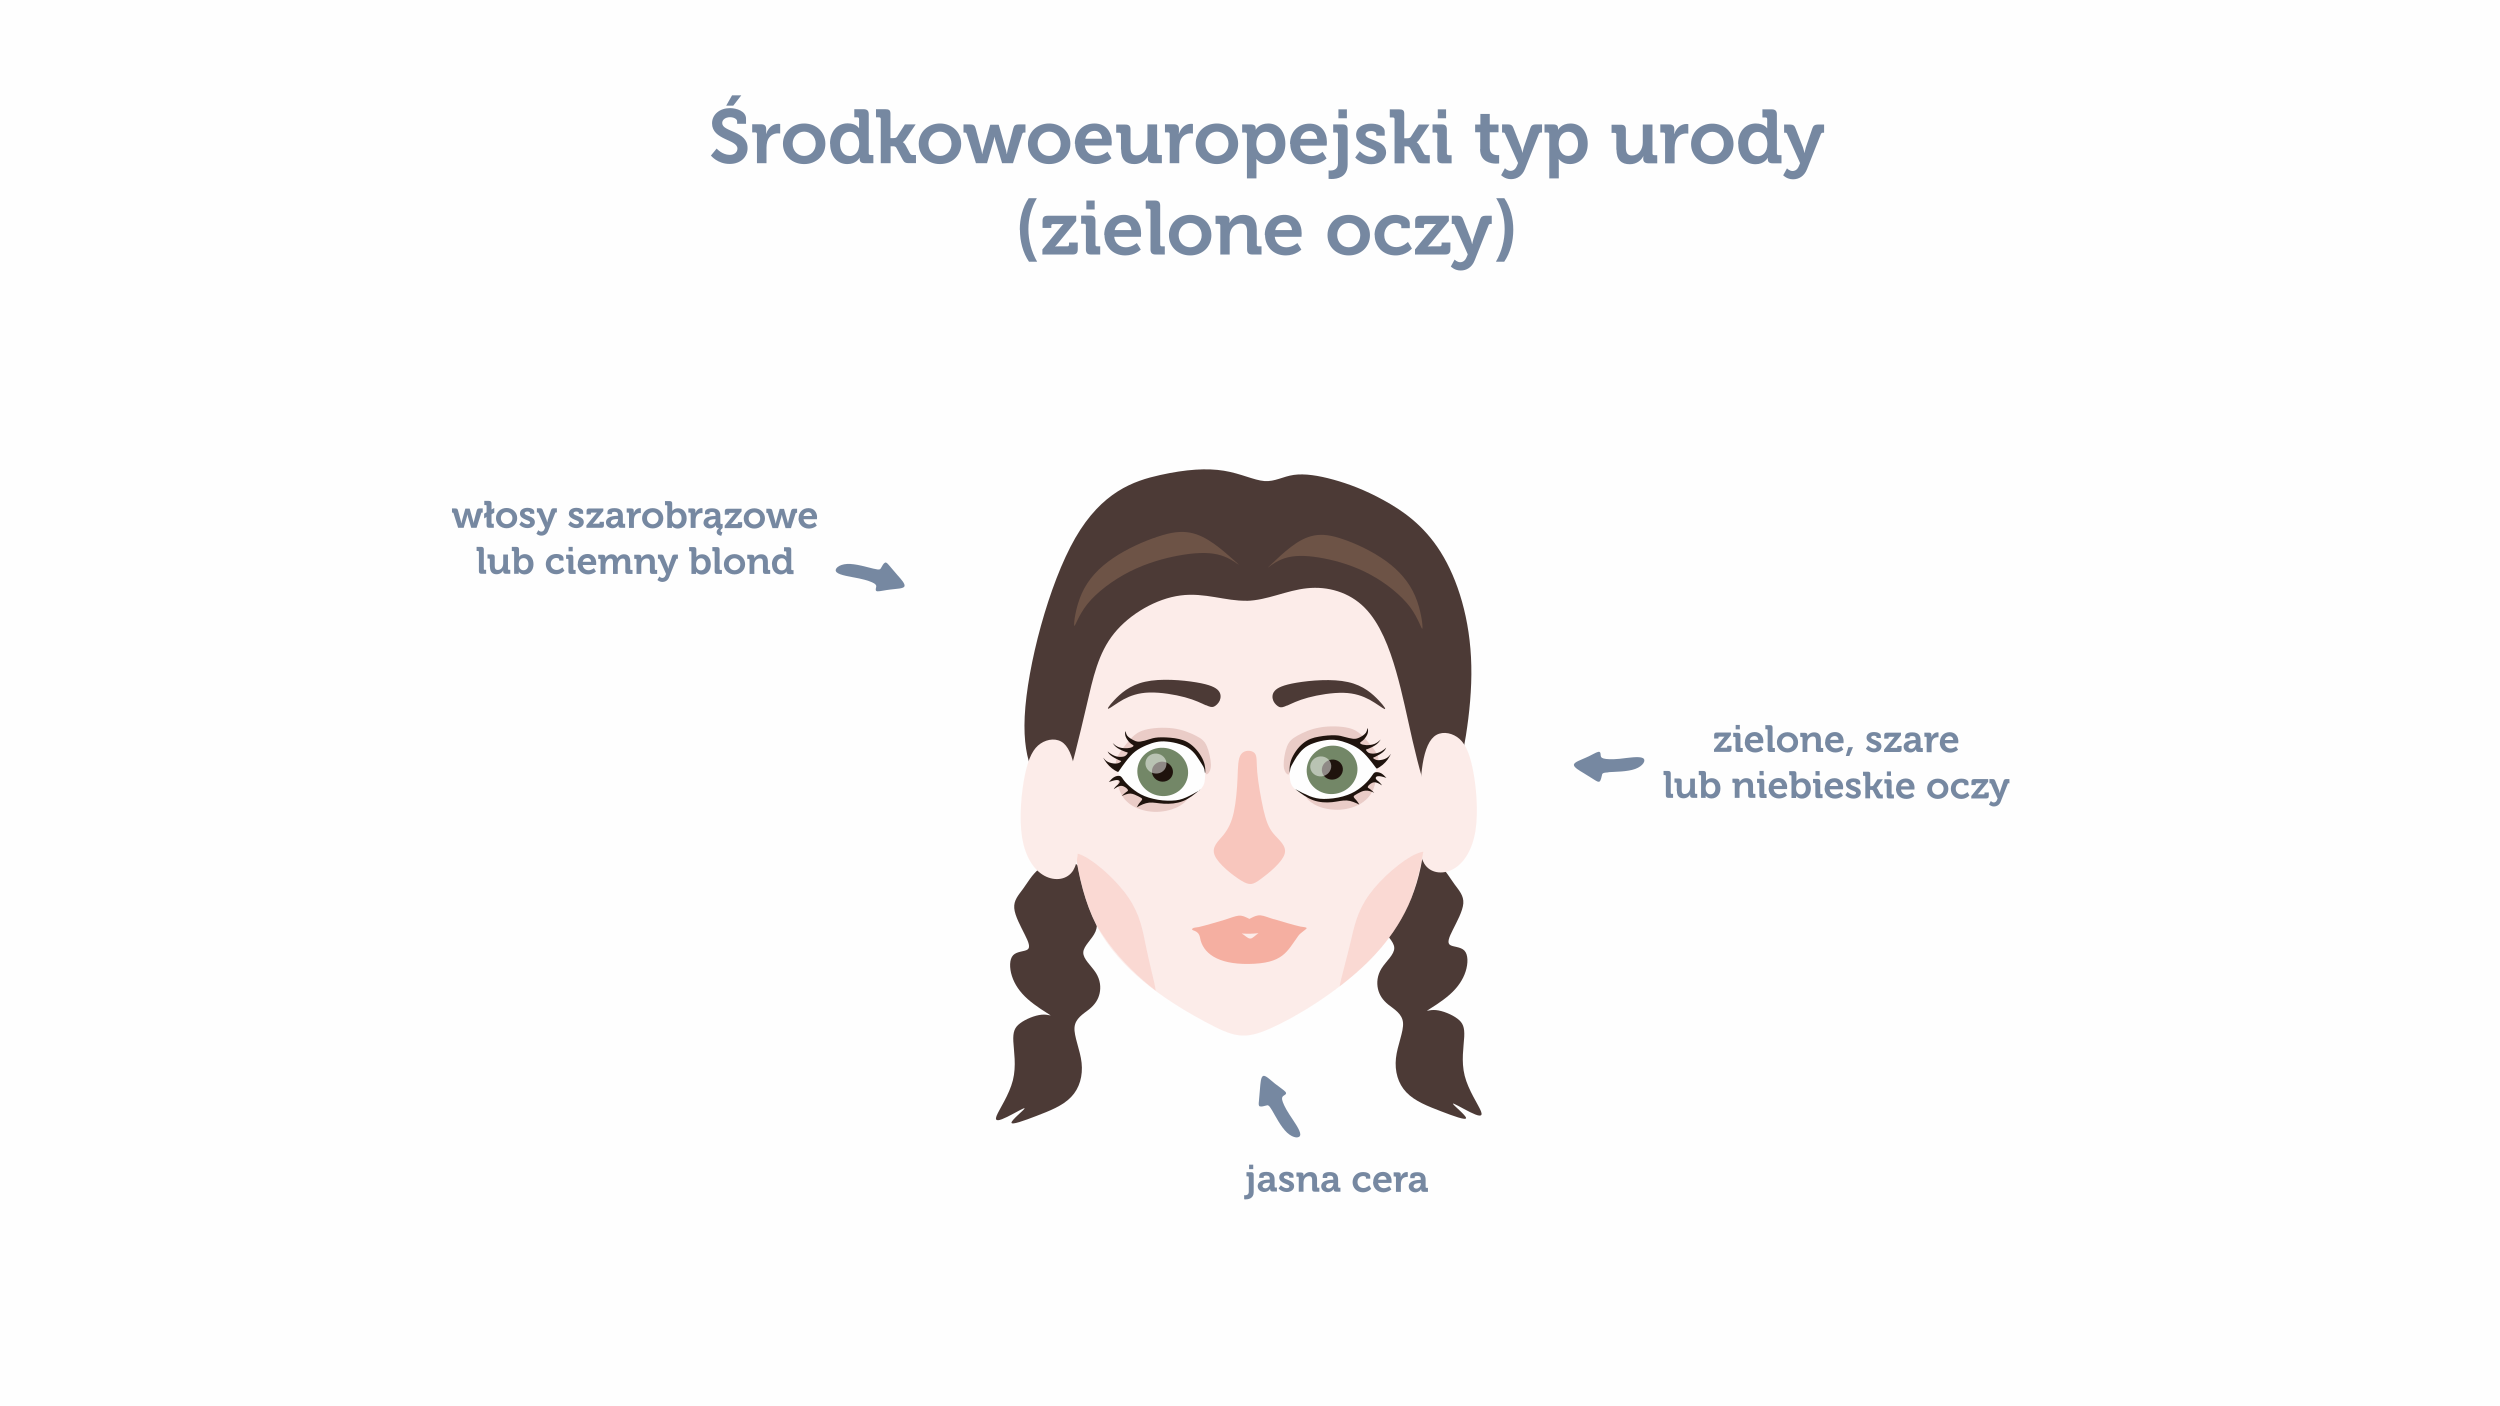 <?xml version="1.0" encoding="UTF-8"?>
<!DOCTYPE svg PUBLIC "-//W3C//DTD SVG 1.0//EN" "http://www.w3.org/TR/2001/REC-SVG-20010904/DTD/svg10.dtd">
<!-- Creator: CorelDRAW 2017 -->
<svg xmlns="http://www.w3.org/2000/svg" xml:space="preserve" width="162.56mm" height="91.44mm" version="1.0" style="shape-rendering:geometricPrecision; text-rendering:geometricPrecision; image-rendering:optimizeQuality; fill-rule:evenodd; clip-rule:evenodd"
viewBox="0 0 16256 9144"
 xmlns:xlink="http://www.w3.org/1999/xlink">
 <defs>
  <style type="text/css">
   <![CDATA[
    .fil0 {fill:#FEFEFE}
    .fil4 {fill:#FCECE9}
    .fil6 {fill:#F8C6BD}
    .fil7 {fill:#F5AFA1}
    .fil2 {fill:#7688A1}
    .fil10 {fill:#738767}
    .fil9 {fill:#1F130D}
    .fil3 {fill:#4C3A36}
    .fil12 {fill:#6D5346}
    .fil1 {fill:#7688A1;fill-rule:nonzero}
    .fil11 {fill:#FEFEFE;fill-opacity:0.502}
    .fil5 {fill:#F8C6BD;fill-opacity:0.502}
    .fil8 {fill:#D7ACA6;fill-opacity:0.502}
   ]]>
  </style>
 </defs>
 <g id="Warstwa_x0020_1">
  <rect class="fil0" width="16256" height="9144"/>
  <path class="fil1" d="M4623 1012c0,0 43,54 121,54 74,0 117,-47 117,-103 0,-115 -165,-103 -165,-163 0,-22 22,-38 51,-38 23,0 46,11 46,27l0 16 58 0 0 -33c0,-50 -63,-69 -104,-69 -68,0 -117,42 -117,99 0,109 165,104 165,164 0,27 -24,41 -50,41 -49,0 -85,-41 -85,-41l-37 45zm99 -325l46 0 52 -67 -60 0 -38 67zm200 374l62 0 0 -100c0,-15 2,-29 5,-41 11,-38 42,-53 69,-53 9,0 15,1 15,1l0 -62c0,0 -6,-1 -11,-1 -39,0 -69,29 -80,65l-1 0c0,0 1,-6 1,-16l0 -15c0,-21 -11,-31 -34,-31l-57 0 0 53 20 0c7,0 11,3 11,11l0 188zm169 -126c0,78 61,132 138,132 77,0 138,-54 138,-132 0,-77 -61,-132 -138,-132 -77,0 -138,55 -138,132zm63 0c0,-46 34,-79 75,-79 41,0 75,32 75,79 0,47 -34,79 -75,79 -41,0 -75,-32 -75,-79zm244 0c0,78 44,132 112,132 58,0 79,-41 79,-41l1 0c0,0 0,4 0,9 0,15 8,26 31,26l58 0 0 -53 -19 0c-7,0 -11,-4 -11,-11l0 -253c0,-23 -10,-34 -34,-34l-60 0 0 53 20 0c7,0 11,3 11,11l0 44c0,8 0,15 0,15l-1 0c0,0 -18,-31 -73,-31 -67,0 -115,52 -115,132zm126 79c-37,0 -62,-31 -62,-79 0,-50 29,-78 63,-78 42,0 62,39 62,78 0,56 -31,80 -63,80zm204 47l63 0 0 -110 14 0c8,0 18,1 23,9l42 79c10,18 18,22 40,22l46 0 0 -53 -17 0c-12,0 -17,-2 -21,-9l-29 -54c-9,-16 -18,-20 -18,-20l0 -1c0,0 8,-4 19,-20l64 -95 -70 0 -51 80c-5,8 -16,9 -24,9l-19 0 0 -159c0,-23 -10,-29 -34,-29l-60 0 0 53 20 0c7,0 11,3 11,11l0 286zm246 -126c0,78 61,132 138,132 77,0 138,-54 138,-132 0,-77 -61,-132 -138,-132 -77,0 -138,55 -138,132zm63 0c0,-46 34,-79 75,-79 41,0 75,32 75,79 0,47 -34,79 -75,79 -41,0 -75,-32 -75,-79zm310 126l71 0 42 -144c4,-13 6,-27 6,-27l1 0c0,0 2,14 6,27l43 144 71 0 60 -190c3,-7 6,-9 14,-9l7 0 0 -53 -43 0c-21,0 -31,6 -36,26l-37 140c-3,13 -5,27 -5,27l-1 0c0,0 -1,-13 -5,-27l-47 -164 -55 0 -46 164c-4,13 -6,27 -6,27l-1 0c0,0 -1,-13 -5,-27l-37 -140c-5,-19 -15,-26 -36,-26l-43 0 0 53 7 0c7,0 11,1 14,9l60 190zm337 -126c0,78 61,132 138,132 77,0 138,-54 138,-132 0,-77 -61,-132 -138,-132 -77,0 -138,55 -138,132zm63 0c0,-46 34,-79 75,-79 41,0 75,32 75,79 0,47 -34,79 -75,79 -41,0 -75,-32 -75,-79zm244 0c0,72 52,132 135,132 63,0 101,-38 101,-38l-26 -43c0,0 -30,28 -71,28 -38,0 -71,-23 -76,-68l174 0c0,0 1,-16 1,-23 0,-67 -40,-120 -112,-120 -76,0 -128,54 -128,132zm66 -33c7,-32 30,-51 62,-51 26,0 46,21 47,51l-109 0zm233 69c0,69 33,96 87,96 43,0 75,-26 87,-52l1 0c0,0 -1,5 -1,11l0 7c0,18 11,28 33,28l58 0 0 -53 -20 0c-7,0 -11,-4 -11,-11l0 -188 -63 0 0 116c0,45 -25,85 -71,85 -31,0 -39,-21 -39,-51l0 -116c0,-23 -10,-33 -33,-33l-60 0 0 53 20 0c7,0 11,3 11,11l0 98zm316 90l62 0 0 -100c0,-15 2,-29 5,-41 11,-38 42,-53 69,-53 9,0 15,1 15,1l0 -62c0,0 -6,-1 -11,-1 -39,0 -69,29 -80,65l-1 0c0,0 1,-6 1,-16l0 -15c0,-21 -11,-31 -34,-31l-57 0 0 53 20 0c7,0 11,3 11,11l0 188zm169 -126c0,78 61,132 138,132 77,0 138,-54 138,-132 0,-77 -61,-132 -138,-132 -77,0 -138,55 -138,132zm63 0c0,-46 34,-79 75,-79 41,0 75,32 75,79 0,47 -34,79 -75,79 -41,0 -75,-32 -75,-79zm270 225l62 0 0 -104c0,-13 -1,-22 -1,-22l1 0c0,0 22,33 72,33 66,0 116,-52 116,-132 0,-78 -44,-132 -112,-132 -59,0 -80,40 -80,40l-1 0c0,0 0,-4 0,-10 0,-14 -8,-24 -32,-24l-56 0 0 53 20 0c7,0 11,3 11,11l0 286zm61 -223c0,-56 31,-80 63,-80 37,0 63,31 63,79 0,50 -29,78 -64,78 -41,0 -62,-39 -62,-78zm221 -1c0,72 52,132 135,132 63,0 101,-38 101,-38l-26 -43c0,0 -30,28 -71,28 -38,0 -71,-23 -76,-68l174 0c0,0 1,-16 1,-23 0,-67 -40,-120 -112,-120 -76,0 -128,54 -128,132zm66 -33c7,-32 30,-51 62,-51 26,0 46,21 47,51l-109 0zm247 -134l55 0 0 -58 -55 0 0 58zm-64 341l0 53c0,0 7,1 19,1 35,0 105,-10 105,-95l0 -226c0,-23 -10,-34 -34,-34l-60 0 0 53 20 0c7,0 11,3 11,11l0 190c0,41 -33,46 -50,46 -6,0 -11,-1 -11,-1zm172 -87c0,0 36,45 105,45 55,0 97,-30 97,-77 0,-84 -134,-76 -134,-116 0,-15 15,-23 38,-23 14,0 32,6 32,18l0 12 55 0 0 -26c0,-41 -54,-52 -88,-52 -52,0 -98,23 -98,74 0,81 133,81 133,117 0,17 -15,25 -34,25 -43,0 -75,-37 -75,-37l-30 41zm258 39l63 0 0 -110 14 0c8,0 18,1 23,9l42 79c10,18 18,22 40,22l46 0 0 -53 -17 0c-12,0 -17,-2 -21,-9l-29 -54c-9,-16 -18,-20 -18,-20l0 -1c0,0 8,-4 19,-20l64 -95 -70 0 -51 80c-5,8 -16,9 -24,9l-19 0 0 -159c0,-23 -10,-29 -34,-29l-60 0 0 53 20 0c7,0 11,3 11,11l0 286zm280 -293l54 0 0 -58 -54 0 0 58zm-3 259c0,24 10,34 33,34l60 0 0 -53 -20 0c-7,0 -11,-4 -11,-11l0 -155c0,-23 -10,-34 -33,-34l-60 0 0 53 20 0c7,0 11,3 11,11l0 154zm278 -59c0,84 70,95 105,95 11,0 19,-1 19,-1l0 -55c0,0 -4,1 -11,1 -17,0 -50,-6 -50,-47l0 -102 57 0 0 -50 -57 0 0 -69 -61 0 0 69 -34 0 0 50 33 0 0 110zm161 126l-24 44c0,0 24,26 64,26 38,0 73,-20 91,-66l90 -228c3,-7 7,-9 14,-9l7 0 0 -53 -42 0c-17,0 -28,6 -34,24l-43 126c-4,13 -8,34 -8,34l-1 0c0,0 -4,-21 -9,-34l-49 -126c-6,-17 -15,-24 -33,-24l-41 0 0 53 7 0c7,0 10,1 13,9l84 189 -8 19c-9,22 -24,32 -41,32 -21,0 -36,-17 -36,-17zm289 65l62 0 0 -104c0,-13 -1,-22 -1,-22l1 0c0,0 22,33 72,33 66,0 116,-52 116,-132 0,-78 -44,-132 -112,-132 -59,0 -80,40 -80,40l-1 0c0,0 0,-4 0,-10 0,-14 -8,-24 -32,-24l-56 0 0 53 20 0c7,0 11,3 11,11l0 286zm61 -223c0,-56 31,-80 63,-80 37,0 63,31 63,79 0,50 -29,78 -64,78 -41,0 -62,-39 -62,-78zm376 35c0,69 33,96 87,96 43,0 75,-26 87,-52l1 0c0,0 -1,5 -1,11l0 7c0,18 11,28 33,28l58 0 0 -53 -20 0c-7,0 -11,-4 -11,-11l0 -188 -63 0 0 116c0,45 -25,85 -71,85 -31,0 -39,-21 -39,-51l0 -116c0,-23 -10,-33 -33,-33l-60 0 0 53 20 0c7,0 11,3 11,11l0 98zm316 90l62 0 0 -100c0,-15 2,-29 5,-41 11,-38 42,-53 69,-53 9,0 15,1 15,1l0 -62c0,0 -6,-1 -11,-1 -39,0 -69,29 -80,65l-1 0c0,0 1,-6 1,-16l0 -15c0,-21 -11,-31 -34,-31l-57 0 0 53 20 0c7,0 11,3 11,11l0 188zm169 -126c0,78 61,132 138,132 77,0 138,-54 138,-132 0,-77 -61,-132 -138,-132 -77,0 -138,55 -138,132zm63 0c0,-46 34,-79 75,-79 41,0 75,32 75,79 0,47 -34,79 -75,79 -41,0 -75,-32 -75,-79zm244 0c0,78 44,132 112,132 58,0 79,-41 79,-41l1 0c0,0 0,4 0,9 0,15 8,26 31,26l58 0 0 -53 -19 0c-7,0 -11,-4 -11,-11l0 -253c0,-23 -10,-34 -34,-34l-60 0 0 53 20 0c7,0 11,3 11,11l0 44c0,8 0,15 0,15l-1 0c0,0 -18,-31 -73,-31 -67,0 -115,52 -115,132zm126 79c-37,0 -62,-31 -62,-79 0,-50 29,-78 63,-78 42,0 62,39 62,78 0,56 -31,80 -63,80zm190 81l-24 44c0,0 24,26 64,26 38,0 73,-20 91,-66l90 -228c3,-7 7,-9 14,-9l7 0 0 -53 -42 0c-17,0 -28,6 -34,24l-43 126c-4,13 -8,34 -8,34l-1 0c0,0 -4,-21 -9,-34l-49 -126c-6,-17 -15,-24 -33,-24l-41 0 0 53 7 0c7,0 10,1 13,9l84 189 -8 19c-9,22 -24,32 -41,32 -21,0 -36,-17 -36,-17zm-4987 398c0,76 20,151 59,208l53 0c-38,-66 -57,-139 -57,-212 0,-71 18,-138 55,-201l-53 0c-39,58 -58,130 -58,205zm147 161l196 0c23,0 33,-10 33,-34l0 -44 -57 0 0 14c0,7 -4,11 -11,11l-55 0c-16,0 -24,1 -24,1l0 -1c0,0 10,-9 21,-23l116 -142 0 -34 -185 0c-24,0 -34,10 -34,34l0 45 57 0 0 -14c0,-7 4,-11 11,-11l45 0c16,0 23,-1 23,-1l0 1c0,0 -10,9 -21,23l-116 142 0 34zm285 -293l54 0 0 -58 -54 0 0 58zm-3 259c0,24 10,34 33,34l60 0 0 -53 -20 0c-7,0 -11,-4 -11,-11l0 -155c0,-23 -10,-34 -33,-34l-60 0 0 53 20 0c7,0 11,3 11,11l0 154zm121 -92c0,72 52,132 135,132 63,0 101,-38 101,-38l-26 -43c0,0 -30,28 -71,28 -38,0 -71,-23 -76,-68l174 0c0,0 1,-16 1,-23 0,-67 -40,-120 -112,-120 -76,0 -128,54 -128,132zm66 -33c7,-32 30,-51 62,-51 26,0 46,21 47,51l-109 0zm233 125c0,24 10,34 34,34l59 0 0 -53 -19 0c-7,0 -11,-4 -11,-11l0 -253c0,-23 -10,-34 -34,-34l-60 0 0 53 20 0c7,0 11,3 11,11l0 253zm120 -92c0,78 61,132 138,132 77,0 138,-54 138,-132 0,-77 -61,-132 -138,-132 -77,0 -138,55 -138,132zm63 0c0,-46 34,-79 75,-79 41,0 75,32 75,79 0,47 -34,79 -75,79 -41,0 -75,-32 -75,-79zm270 126l62 0 0 -116c0,-12 1,-23 5,-34 9,-30 34,-51 68,-51 32,0 40,21 40,51l0 116c0,24 10,34 34,34l60 0 0 -53 -20 0c-7,0 -11,-4 -11,-11l0 -98c0,-67 -32,-96 -88,-96 -51,0 -78,31 -89,52l-1 0c0,0 1,-5 1,-11l0 -7c0,-18 -11,-28 -33,-28l-58 0 0 53 20 0c7,0 11,3 11,11l0 188zm292 -126c0,72 52,132 135,132 63,0 101,-38 101,-38l-26 -43c0,0 -30,28 -71,28 -38,0 -71,-23 -76,-68l174 0c0,0 1,-16 1,-23 0,-67 -40,-120 -112,-120 -76,0 -128,54 -128,132zm66 -33c7,-32 30,-51 62,-51 26,0 46,21 47,51l-109 0zm340 33c0,78 61,132 138,132 77,0 138,-54 138,-132 0,-77 -61,-132 -138,-132 -77,0 -138,55 -138,132zm63 0c0,-46 34,-79 75,-79 41,0 75,32 75,79 0,47 -34,79 -75,79 -41,0 -75,-32 -75,-79zm244 0c0,73 53,132 136,132 69,0 106,-45 106,-45l-26 -43c0,0 -32,34 -75,34 -41,0 -79,-26 -79,-78 0,-45 31,-79 75,-79 15,0 36,6 36,20l0 14 55 0 0 -30c0,-43 -59,-57 -91,-57 -86,0 -138,61 -138,132zm263 126l196 0c23,0 33,-10 33,-34l0 -44 -57 0 0 14c0,7 -4,11 -11,11l-55 0c-16,0 -24,1 -24,1l0 -1c0,0 10,-9 21,-23l116 -142 0 -34 -185 0c-24,0 -34,10 -34,34l0 45 57 0 0 -14c0,-7 4,-11 11,-11l45 0c16,0 23,-1 23,-1l0 1c0,0 -10,9 -21,23l-116 142 0 34zm256 34l-24 44c0,0 24,26 64,26 38,0 73,-20 91,-66l90 -228c3,-7 7,-9 14,-9l7 0 0 -53 -42 0c-17,0 -28,6 -34,24l-43 126c-4,13 -8,34 -8,34l-1 0c0,0 -4,-21 -9,-34l-49 -126c-6,-17 -15,-24 -33,-24l-41 0 0 53 7 0c7,0 10,1 13,9l84 189 -8 19c-9,22 -24,32 -41,32 -21,0 -36,-17 -36,-17zm269 13l54 0c39,-57 59,-132 59,-208 0,-75 -19,-147 -58,-205l-53 0c38,63 55,130 55,201 0,73 -19,147 -57,212z"/>
  <path class="fil2" d="M5681 3698c-40,-9 -118,-34 -173,-31 -55,3 -88,34 -68,54 20,20 92,29 145,40 52,11 84,23 100,33 15,10 14,18 11,28 -2,10 -5,22 10,23 15,1 49,-8 87,-12 38,-5 81,-5 88,-20 7,-16 -22,-47 -45,-73 -23,-26 -41,-47 -53,-62 -13,-15 -20,-24 -29,-19 -9,4 -18,21 -24,32 -6,11 -8,17 -48,7z"/>
  <path class="fil1" d="M2979 3432l36 0 21 -72c2,-7 3,-14 3,-14l1 0c0,0 1,7 3,14l21 72 35 0 30 -95c1,-4 3,-4 7,-4l3 0 0 -27 -21 0c-10,0 -15,3 -18,13l-18 70c-2,7 -2,13 -2,13l0 0c0,0 -1,-7 -3,-13l-23 -82 -28 0 -23 82c-2,7 -3,13 -3,13l-1 0c0,0 -1,-7 -2,-13l-19 -70c-2,-10 -7,-13 -18,-13l-21 0 0 27 3 0c4,0 6,1 7,4l30 95zm185 -17c0,12 5,17 17,17l30 0 0 -26 -10 0c-3,0 -5,-2 -5,-5l0 -57 18 -10 0 -31 -18 10 0 -39c0,-12 -5,-17 -17,-17l-30 0 0 27 10 0c3,0 5,2 5,5l0 42 -16 9 0 31 16 -9 0 54zm61 -46c0,39 31,66 69,66 39,0 69,-27 69,-66 0,-39 -31,-66 -69,-66 -38,0 -69,27 -69,66zm32 0c0,-23 17,-39 37,-39 20,0 38,16 38,39 0,23 -17,39 -38,39 -20,0 -37,-16 -37,-39zm121 43c0,0 18,22 52,22 27,0 48,-15 48,-39 0,-42 -67,-38 -67,-58 0,-7 8,-11 19,-11 7,0 16,3 16,9l0 6 28 0 0 -13c0,-20 -27,-26 -44,-26 -26,0 -49,12 -49,37 0,41 66,41 66,58 0,8 -7,12 -17,12 -21,0 -38,-19 -38,-19l-15 20zm122 36l-12 22c0,0 12,13 32,13 19,0 37,-10 45,-33l45 -114c1,-4 3,-4 7,-4l4 0 0 -27 -21 0c-9,0 -14,3 -17,12l-21 63c-2,6 -4,17 -4,17l0 0c0,0 -2,-10 -4,-17l-25 -63c-3,-9 -8,-12 -17,-12l-21 0 0 27 4 0c3,0 5,1 7,4l42 95 -4 10c-4,11 -12,16 -21,16 -10,0 -18,-9 -18,-9zm196 -36c0,0 18,22 52,22 27,0 48,-15 48,-39 0,-42 -67,-38 -67,-58 0,-7 8,-11 19,-11 7,0 16,3 16,9l0 6 28 0 0 -13c0,-20 -27,-26 -44,-26 -26,0 -49,12 -49,37 0,41 66,41 66,58 0,8 -7,12 -17,12 -21,0 -38,-19 -38,-19l-15 20zm116 20l98 0c12,0 17,-5 17,-17l0 -22 -28 0 0 7c0,4 -2,5 -5,5l-28 0c-8,0 -12,1 -12,1l0 0c0,0 5,-5 11,-12l58 -71 0 -17 -92 0c-12,0 -17,5 -17,17l0 22 28 0 0 -7c0,-3 2,-5 5,-5l23 0c8,0 12,0 12,0l0 0c0,0 -5,4 -11,12l-58 71 0 17zm128 -36c0,25 21,39 43,39 28,0 38,-22 38,-22l0 0c0,0 0,2 0,5 0,7 4,14 16,14l28 0 0 -26 -10 0c-3,0 -5,-2 -5,-5l0 -47c0,-28 -12,-50 -54,-50 -13,0 -46,2 -46,26l0 13 29 0 0 -7c0,-7 11,-8 17,-8 16,0 23,7 23,25l0 1 -4 0c-20,0 -75,3 -75,43zm32 -1c0,-18 26,-20 42,-20l5 0 0 3c0,15 -12,33 -29,33 -13,0 -19,-8 -19,-16zm119 38l31 0 0 -50c0,-7 1,-14 3,-21 6,-19 21,-26 34,-26 4,0 8,0 8,0l0 -31c0,0 -3,-1 -6,-1 -19,0 -34,14 -40,32l0 0c0,0 0,-3 0,-8l0 -7c0,-11 -6,-15 -17,-15l-29 0 0 27 10 0c3,0 5,2 5,5l0 94zm84 -63c0,39 31,66 69,66 39,0 69,-27 69,-66 0,-39 -31,-66 -69,-66 -38,0 -69,27 -69,66zm32 0c0,-23 17,-39 37,-39 20,0 38,16 38,39 0,23 -17,39 -38,39 -20,0 -37,-16 -37,-39zm132 63l30 0 0 -6c0,-5 0,-8 0,-8l0 0c0,0 11,18 38,18 33,0 58,-26 58,-66 0,-39 -22,-66 -56,-66 -27,0 -38,18 -38,18l0 0c0,0 0,-4 0,-11l0 -37c0,-12 -5,-17 -17,-17l-30 0 0 27 10 0c3,0 5,2 5,5l0 143zm30 -62c0,-28 15,-40 32,-40 19,0 31,16 31,40 0,25 -15,39 -32,39 -21,0 -31,-19 -31,-39zm123 62l31 0 0 -50c0,-7 1,-14 3,-21 6,-19 21,-26 34,-26 4,0 8,0 8,0l0 -31c0,0 -3,-1 -6,-1 -19,0 -34,14 -40,32l0 0c0,0 0,-3 0,-8l0 -7c0,-11 -6,-15 -17,-15l-29 0 0 27 10 0c3,0 5,2 5,5l0 94zm82 -36c0,24 20,39 42,39 29,0 39,-22 39,-22l0 0c0,0 0,2 0,5l0 1c0,6 4,13 15,13l6 0 0 0c-7,6 -16,15 -16,27 0,21 30,24 30,24l7 -23c0,0 -12,-1 -12,-9 0,-7 9,-15 14,-19l0 -26 -10 0c-3,0 -5,-2 -5,-5l0 -47c0,-28 -12,-50 -54,-50 -13,0 -46,3 -46,26l0 13 29 0 0 -7c0,-7 11,-8 17,-8 16,0 23,7 23,25l0 1 -3 0c-21,0 -75,3 -75,43zm32 -1c0,-17 26,-20 42,-20l5 0 0 3c0,15 -12,33 -29,33 -13,0 -19,-8 -19,-16zm105 38l98 0c12,0 17,-5 17,-17l0 -22 -28 0 0 7c0,4 -2,5 -5,5l-28 0c-8,0 -12,1 -12,1l0 0c0,0 5,-5 11,-12l58 -71 0 -17 -92 0c-12,0 -17,5 -17,17l0 22 28 0 0 -7c0,-3 2,-5 5,-5l23 0c8,0 12,0 12,0l0 0c0,0 -5,4 -11,12l-58 71 0 17zm125 -63c0,39 31,66 69,66 39,0 69,-27 69,-66 0,-39 -31,-66 -69,-66 -38,0 -69,27 -69,66zm32 0c0,-23 17,-39 37,-39 20,0 38,16 38,39 0,23 -17,39 -38,39 -20,0 -37,-16 -37,-39zm155 63l36 0 21 -72c2,-7 3,-14 3,-14l1 0c0,0 1,7 3,14l21 72 35 0 30 -95c1,-4 3,-4 7,-4l3 0 0 -27 -21 0c-10,0 -15,3 -18,13l-18 70c-2,7 -2,13 -2,13l0 0c0,0 -1,-7 -3,-13l-23 -82 -28 0 -23 82c-2,7 -3,13 -3,13l-1 0c0,0 -1,-7 -2,-13l-19 -70c-2,-10 -7,-13 -18,-13l-21 0 0 27 3 0c4,0 6,1 7,4l30 95zm169 -63c0,36 26,66 68,66 31,0 51,-19 51,-19l-13 -22c0,0 -15,14 -35,14 -19,0 -35,-12 -38,-34l87 0c0,0 1,-8 1,-12 0,-33 -20,-60 -56,-60 -38,0 -64,27 -64,66zm33 -16c3,-16 15,-25 31,-25 13,0 23,10 24,25l-55 0zm-2111 359c0,12 5,17 17,17l30 0 0 -26 -10 0c-3,0 -5,-2 -5,-5l0 -127c0,-12 -5,-17 -17,-17l-30 0 0 27 10 0c3,0 5,2 5,5l0 126zm72 -28c0,34 17,48 43,48 22,0 38,-13 43,-26l0 0c0,0 0,3 0,6l0 3c0,9 6,14 17,14l29 0 0 -26 -10 0c-3,0 -5,-2 -5,-5l0 -94 -31 0 0 58c0,22 -13,42 -35,42 -16,0 -20,-10 -20,-26l0 -58c0,-11 -5,-17 -17,-17l-30 0 0 27 10 0c3,0 5,2 5,5l0 49zm157 45l30 0 0 -6c0,-5 0,-8 0,-8l0 0c0,0 11,18 38,18 33,0 58,-26 58,-66 0,-39 -22,-66 -56,-66 -27,0 -38,18 -38,18l0 0c0,0 0,-4 0,-11l0 -37c0,-12 -5,-17 -17,-17l-30 0 0 27 10 0c3,0 5,2 5,5l0 143zm30 -62c0,-28 15,-40 32,-40 19,0 31,16 31,40 0,25 -15,39 -32,39 -21,0 -31,-19 -31,-39zm176 -1c0,37 27,66 68,66 34,0 53,-23 53,-23l-13 -22c0,0 -16,17 -37,17 -20,0 -39,-13 -39,-39 0,-23 16,-39 37,-39 8,0 18,3 18,10l0 7 28 0 0 -15c0,-22 -29,-28 -46,-28 -43,0 -69,30 -69,66zm148 -83l27 0 0 -29 -27 0 0 29zm-1 130c0,12 5,17 17,17l30 0 0 -26 -10 0c-3,0 -5,-2 -5,-5l0 -77c0,-12 -5,-17 -17,-17l-30 0 0 27 10 0c3,0 5,2 5,5l0 77zm60 -46c0,36 26,66 68,66 31,0 51,-19 51,-19l-13 -22c0,0 -15,14 -35,14 -19,0 -35,-12 -38,-34l87 0c0,0 1,-8 1,-12 0,-33 -20,-60 -56,-60 -38,0 -64,27 -64,66zm33 -16c3,-16 15,-25 31,-25 13,0 23,10 24,25l-55 0zm117 79l31 0 0 -55c0,-6 1,-11 2,-16 4,-16 15,-29 30,-29 15,0 17,12 17,25l0 75 31 0 0 -55c0,-6 0,-11 2,-16 3,-16 15,-29 30,-29 15,0 17,11 17,25l0 58c0,12 5,17 17,17l30 0 0 -26 -10 0c-3,0 -5,-2 -5,-5l0 -49c0,-33 -15,-48 -41,-48 -20,0 -36,12 -43,26l0 0c-5,-17 -18,-26 -37,-26 -20,0 -35,14 -41,26l0 0c0,0 0,-3 0,-5l0 -4c0,-9 -5,-14 -17,-14l-29 0 0 27 10 0c3,0 5,2 5,5l0 94zm233 0l31 0 0 -58c0,-6 1,-12 2,-17 4,-15 17,-26 34,-26 16,0 20,10 20,26l0 58c0,12 5,17 17,17l30 0 0 -26 -10 0c-3,0 -5,-2 -5,-5l0 -49c0,-33 -16,-48 -44,-48 -25,0 -39,16 -44,26l0 0c0,0 0,-3 0,-5l0 -4c0,-9 -5,-14 -17,-14l-29 0 0 27 10 0c3,0 5,2 5,5l0 94zm148 17l-12 22c0,0 12,13 32,13 19,0 37,-10 45,-33l45 -114c1,-4 3,-4 7,-4l4 0 0 -27 -21 0c-9,0 -14,3 -17,12l-21 63c-2,6 -4,17 -4,17l0 0c0,0 -2,-10 -4,-17l-25 -63c-3,-9 -8,-12 -17,-12l-21 0 0 27 4 0c3,0 5,1 7,4l42 95 -4 10c-4,11 -12,16 -21,16 -10,0 -18,-9 -18,-9zm209 -17l30 0 0 -6c0,-5 0,-8 0,-8l0 0c0,0 11,18 38,18 33,0 58,-26 58,-66 0,-39 -22,-66 -56,-66 -27,0 -38,18 -38,18l0 0c0,0 0,-4 0,-11l0 -37c0,-12 -5,-17 -17,-17l-30 0 0 27 10 0c3,0 5,2 5,5l0 143zm30 -62c0,-28 15,-40 32,-40 19,0 31,16 31,40 0,25 -15,39 -32,39 -21,0 -31,-19 -31,-39zm121 45c0,12 5,17 17,17l30 0 0 -26 -10 0c-3,0 -5,-2 -5,-5l0 -127c0,-12 -5,-17 -17,-17l-30 0 0 27 10 0c3,0 5,2 5,5l0 126zm60 -46c0,39 31,66 69,66 39,0 69,-27 69,-66 0,-39 -31,-66 -69,-66 -38,0 -69,27 -69,66zm32 0c0,-23 17,-39 37,-39 20,0 38,16 38,39 0,23 -17,39 -38,39 -20,0 -37,-16 -37,-39zm135 63l31 0 0 -58c0,-6 1,-12 2,-17 4,-15 17,-26 34,-26 16,0 20,10 20,26l0 58c0,12 5,17 17,17l30 0 0 -26 -10 0c-3,0 -5,-2 -5,-5l0 -49c0,-33 -16,-48 -44,-48 -25,0 -39,16 -44,26l0 0c0,0 0,-3 0,-5l0 -4c0,-9 -5,-14 -17,-14l-29 0 0 27 10 0c3,0 5,2 5,5l0 94zm146 -63c0,39 22,66 56,66 29,0 39,-20 39,-20l0 0c0,0 0,2 0,5 0,7 4,13 16,13l29 0 0 -26 -10 0c-3,0 -5,-2 -5,-5l0 -127c0,-12 -5,-17 -17,-17l-30 0 0 27 10 0c3,0 5,2 5,5l0 22c0,4 0,7 0,7l-1 0c0,0 -9,-15 -36,-15 -33,0 -57,26 -57,66zm63 40c-19,0 -31,-16 -31,-40 0,-25 14,-39 32,-39 21,0 31,19 31,39 0,28 -15,40 -32,40z"/>
  <path class="fil2" d="M10459 5021c41,-3 122,-2 174,-21 52,-19 74,-58 49,-71 -25,-13 -97,-1 -150,5 -53,5 -87,3 -105,-2 -18,-5 -18,-13 -19,-24 -1,-10 -1,-22 -16,-19 -15,3 -44,22 -79,37 -35,16 -76,29 -79,46 -2,17 35,38 65,56 30,18 53,33 69,43 16,10 26,16 34,10 7,-6 11,-26 14,-38 2,-13 3,-19 44,-21z"/>
  <path class="fil1" d="M11144 4889l98 0c12,0 17,-5 17,-17l0 -22 -28 0 0 7c0,4 -2,5 -5,5l-28 0c-8,0 -12,1 -12,1l0 0c0,0 5,-5 11,-12l58 -71 0 -17 -92 0c-12,0 -17,5 -17,17l0 22 28 0 0 -7c0,-3 2,-5 5,-5l23 0c8,0 12,0 12,0l0 0c0,0 -5,4 -11,12l-58 71 0 17zm142 -146l27 0 0 -29 -27 0 0 29zm-1 130c0,12 5,17 17,17l30 0 0 -26 -10 0c-3,0 -5,-2 -5,-5l0 -77c0,-12 -5,-17 -17,-17l-30 0 0 27 10 0c3,0 5,2 5,5l0 77zm60 -46c0,36 26,66 68,66 31,0 51,-19 51,-19l-13 -22c0,0 -15,14 -35,14 -19,0 -35,-12 -38,-34l87 0c0,0 1,-8 1,-12 0,-33 -20,-60 -56,-60 -38,0 -64,27 -64,66zm33 -16c3,-16 15,-25 31,-25 13,0 23,10 24,25l-55 0zm116 62c0,12 5,17 17,17l30 0 0 -26 -10 0c-3,0 -5,-2 -5,-5l0 -127c0,-12 -5,-17 -17,-17l-30 0 0 27 10 0c3,0 5,2 5,5l0 126zm60 -46c0,39 31,66 69,66 39,0 69,-27 69,-66 0,-39 -31,-66 -69,-66 -38,0 -69,27 -69,66zm32 0c0,-23 17,-39 37,-39 20,0 38,16 38,39 0,23 -17,39 -38,39 -20,0 -37,-16 -37,-39zm135 63l31 0 0 -58c0,-6 1,-12 2,-17 4,-15 17,-26 34,-26 16,0 20,10 20,26l0 58c0,12 5,17 17,17l30 0 0 -26 -10 0c-3,0 -5,-2 -5,-5l0 -49c0,-33 -16,-48 -44,-48 -25,0 -39,16 -44,26l0 0c0,0 0,-3 0,-5l0 -4c0,-9 -5,-14 -17,-14l-29 0 0 27 10 0c3,0 5,2 5,5l0 94zm146 -63c0,36 26,66 68,66 31,0 51,-19 51,-19l-13 -22c0,0 -15,14 -35,14 -19,0 -35,-12 -38,-34l87 0c0,0 1,-8 1,-12 0,-33 -20,-60 -56,-60 -38,0 -64,27 -64,66zm33 -16c3,-16 15,-25 31,-25 13,0 23,10 24,25l-55 0zm119 47l-17 58 23 0 24 -58 -30 0zm115 12c0,0 18,22 52,22 27,0 48,-15 48,-39 0,-42 -67,-38 -67,-58 0,-7 8,-11 19,-11 7,0 16,3 16,9l0 6 28 0 0 -13c0,-20 -27,-26 -44,-26 -26,0 -49,12 -49,37 0,41 66,41 66,58 0,8 -7,12 -17,12 -21,0 -38,-19 -38,-19l-15 20zm116 20l98 0c12,0 17,-5 17,-17l0 -22 -28 0 0 7c0,4 -2,5 -5,5l-28 0c-8,0 -12,1 -12,1l0 0c0,0 5,-5 11,-12l58 -71 0 -17 -92 0c-12,0 -17,5 -17,17l0 22 28 0 0 -7c0,-3 2,-5 5,-5l23 0c8,0 12,0 12,0l0 0c0,0 -5,4 -11,12l-58 71 0 17zm128 -36c0,25 21,39 43,39 28,0 38,-22 38,-22l0 0c0,0 0,2 0,5 0,7 4,14 16,14l28 0 0 -26 -10 0c-3,0 -5,-2 -5,-5l0 -47c0,-28 -12,-50 -54,-50 -13,0 -46,2 -46,26l0 13 29 0 0 -7c0,-7 11,-8 17,-8 16,0 23,7 23,25l0 1 -4 0c-20,0 -75,3 -75,43zm32 -1c0,-18 26,-20 42,-20l5 0 0 3c0,15 -12,33 -29,33 -13,0 -19,-8 -19,-16zm119 38l31 0 0 -50c0,-7 1,-14 3,-21 6,-19 21,-26 34,-26 4,0 8,0 8,0l0 -31c0,0 -3,-1 -6,-1 -19,0 -34,14 -40,32l0 0c0,0 0,-3 0,-8l0 -7c0,-11 -6,-15 -17,-15l-29 0 0 27 10 0c3,0 5,2 5,5l0 94zm84 -63c0,36 26,66 68,66 31,0 51,-19 51,-19l-13 -22c0,0 -15,14 -35,14 -19,0 -35,-12 -38,-34l87 0c0,0 1,-8 1,-12 0,-33 -20,-60 -56,-60 -38,0 -64,27 -64,66zm33 -16c3,-16 15,-25 31,-25 13,0 23,10 24,25l-55 0zm-1814 359c0,12 5,17 17,17l30 0 0 -26 -10 0c-3,0 -5,-2 -5,-5l0 -127c0,-12 -5,-17 -17,-17l-30 0 0 27 10 0c3,0 5,2 5,5l0 126zm72 -28c0,34 17,48 43,48 22,0 38,-13 43,-26l0 0c0,0 0,3 0,6l0 3c0,9 6,14 17,14l29 0 0 -26 -10 0c-3,0 -5,-2 -5,-5l0 -94 -31 0 0 58c0,22 -13,42 -35,42 -16,0 -20,-10 -20,-26l0 -58c0,-11 -5,-17 -17,-17l-30 0 0 27 10 0c3,0 5,2 5,5l0 49zm157 45l30 0 0 -6c0,-5 0,-8 0,-8l0 0c0,0 11,18 38,18 33,0 58,-26 58,-66 0,-39 -22,-66 -56,-66 -27,0 -38,18 -38,18l0 0c0,0 0,-4 0,-11l0 -37c0,-12 -5,-17 -17,-17l-30 0 0 27 10 0c3,0 5,2 5,5l0 143zm30 -62c0,-28 15,-40 32,-40 19,0 31,16 31,40 0,25 -15,39 -32,39 -21,0 -31,-19 -31,-39zm189 62l31 0 0 -58c0,-6 1,-12 2,-17 4,-15 17,-26 34,-26 16,0 20,10 20,26l0 58c0,12 5,17 17,17l30 0 0 -26 -10 0c-3,0 -5,-2 -5,-5l0 -49c0,-33 -16,-48 -44,-48 -25,0 -39,16 -44,26l0 0c0,0 0,-3 0,-5l0 -4c0,-9 -5,-14 -17,-14l-29 0 0 27 10 0c3,0 5,2 5,5l0 94zm161 -146l27 0 0 -29 -27 0 0 29zm-1 130c0,12 5,17 17,17l30 0 0 -26 -10 0c-3,0 -5,-2 -5,-5l0 -77c0,-12 -5,-17 -17,-17l-30 0 0 27 10 0c3,0 5,2 5,5l0 77zm60 -46c0,36 26,66 68,66 31,0 51,-19 51,-19l-13 -22c0,0 -15,14 -35,14 -19,0 -35,-12 -38,-34l87 0c0,0 1,-8 1,-12 0,-33 -20,-60 -56,-60 -38,0 -64,27 -64,66zm33 -16c3,-16 15,-25 31,-25 13,0 23,10 24,25l-55 0zm116 79l30 0 0 -6c0,-5 0,-8 0,-8l0 0c0,0 11,18 38,18 33,0 58,-26 58,-66 0,-39 -22,-66 -56,-66 -27,0 -38,18 -38,18l0 0c0,0 0,-4 0,-11l0 -37c0,-12 -5,-17 -17,-17l-30 0 0 27 10 0c3,0 5,2 5,5l0 143zm30 -62c0,-28 15,-40 32,-40 19,0 31,16 31,40 0,25 -15,39 -32,39 -21,0 -31,-19 -31,-39zm126 -84l27 0 0 -29 -27 0 0 29zm-1 130c0,12 5,17 17,17l30 0 0 -26 -10 0c-3,0 -5,-2 -5,-5l0 -77c0,-12 -5,-17 -17,-17l-30 0 0 27 10 0c3,0 5,2 5,5l0 77zm60 -46c0,36 26,66 68,66 31,0 51,-19 51,-19l-13 -22c0,0 -15,14 -35,14 -19,0 -35,-12 -38,-34l87 0c0,0 1,-8 1,-12 0,-33 -20,-60 -56,-60 -38,0 -64,27 -64,66zm33 -16c3,-16 15,-25 31,-25 13,0 23,10 24,25l-55 0zm103 60c0,0 18,22 52,22 27,0 48,-15 48,-39 0,-42 -67,-38 -67,-58 0,-7 8,-11 19,-11 7,0 16,3 16,9l0 6 28 0 0 -13c0,-20 -27,-26 -44,-26 -26,0 -49,12 -49,37 0,41 66,41 66,58 0,8 -7,12 -17,12 -21,0 -38,-19 -38,-19l-15 20zm129 20l31 0 0 -55 7 0c4,0 9,0 12,5l21 40c5,9 9,11 20,11l23 0 0 -26 -8 0c-6,0 -8,-1 -10,-5l-14 -27c-4,-8 -9,-10 -9,-10l0 0c0,0 4,-2 9,-10l32 -47 -35 0 -26 40c-3,4 -8,5 -12,5l-9 0 0 -80c0,-12 -5,-14 -17,-14l-30 0 0 27 10 0c3,0 5,2 5,5l0 143zm140 -146l27 0 0 -29 -27 0 0 29zm-1 130c0,12 5,17 17,17l30 0 0 -26 -10 0c-3,0 -5,-2 -5,-5l0 -77c0,-12 -5,-17 -17,-17l-30 0 0 27 10 0c3,0 5,2 5,5l0 77zm60 -46c0,36 26,66 68,66 31,0 51,-19 51,-19l-13 -22c0,0 -15,14 -35,14 -19,0 -35,-12 -38,-34l87 0c0,0 1,-8 1,-12 0,-33 -20,-60 -56,-60 -38,0 -64,27 -64,66zm33 -16c3,-16 15,-25 31,-25 13,0 23,10 24,25l-55 0zm170 16c0,39 31,66 69,66 39,0 69,-27 69,-66 0,-39 -31,-66 -69,-66 -38,0 -69,27 -69,66zm32 0c0,-23 17,-39 37,-39 20,0 38,16 38,39 0,23 -17,39 -38,39 -20,0 -37,-16 -37,-39zm122 0c0,37 27,66 68,66 34,0 53,-23 53,-23l-13 -22c0,0 -16,17 -37,17 -20,0 -39,-13 -39,-39 0,-23 16,-39 37,-39 8,0 18,3 18,10l0 7 28 0 0 -15c0,-22 -29,-28 -46,-28 -43,0 -69,30 -69,66zm132 63l98 0c12,0 17,-5 17,-17l0 -22 -28 0 0 7c0,4 -2,5 -5,5l-28 0c-8,0 -12,1 -12,1l0 0c0,0 5,-5 11,-12l58 -71 0 -17 -92 0c-12,0 -17,5 -17,17l0 22 28 0 0 -7c0,-3 2,-5 5,-5l23 0c8,0 12,0 12,0l0 0c0,0 -5,4 -11,12l-58 71 0 17zm128 17l-12 22c0,0 12,13 32,13 19,0 37,-10 45,-33l45 -114c1,-4 3,-4 7,-4l4 0 0 -27 -21 0c-9,0 -14,3 -17,12l-21 63c-2,6 -4,17 -4,17l0 0c0,0 -2,-10 -4,-17l-25 -63c-3,-9 -8,-12 -17,-12l-21 0 0 27 4 0c3,0 5,1 7,4l42 95 -4 10c-4,11 -12,16 -21,16 -10,0 -18,-9 -18,-9z"/>
  <path class="fil2" d="M8271 7219c21,35 57,108 98,146 41,38 85,40 86,12 1,-28 -43,-87 -72,-132 -29,-45 -42,-76 -46,-94 -3,-18 4,-22 12,-28 9,-5 19,-11 10,-23 -10,-12 -39,-30 -69,-54 -30,-24 -60,-55 -76,-50 -16,6 -18,48 -21,83 -3,35 -6,62 -7,81 -2,19 -3,31 6,34 9,3 28,-1 40,-5 12,-4 18,-6 39,30z"/>
  <path class="fil1" d="M8122 7602l27 0 0 -29 -27 0 0 29zm-32 170l0 26c0,0 4,1 9,1 17,0 53,-5 53,-47l0 -113c0,-12 -5,-17 -17,-17l-30 0 0 27 10 0c3,0 5,2 5,5l0 95c0,21 -16,23 -25,23 -3,0 -5,-1 -5,-1zm88 -60c0,25 21,39 43,39 28,0 38,-22 38,-22l0 0c0,0 0,2 0,5 0,7 4,14 16,14l28 0 0 -26 -10 0c-3,0 -5,-2 -5,-5l0 -47c0,-28 -12,-50 -54,-50 -13,0 -46,2 -46,26l0 13 29 0 0 -7c0,-7 11,-8 17,-8 16,0 23,7 23,25l0 1 -4 0c-20,0 -75,3 -75,43zm32 -1c0,-18 26,-20 42,-20l5 0 0 3c0,15 -12,33 -29,33 -13,0 -19,-8 -19,-16zm105 18c0,0 18,22 52,22 27,0 48,-15 48,-39 0,-42 -67,-38 -67,-58 0,-7 8,-11 19,-11 7,0 16,3 16,9l0 6 28 0 0 -13c0,-20 -27,-26 -44,-26 -26,0 -49,12 -49,37 0,41 66,41 66,58 0,8 -7,12 -17,12 -21,0 -38,-19 -38,-19l-15 20zm130 20l31 0 0 -58c0,-6 1,-12 2,-17 4,-15 17,-26 34,-26 16,0 20,10 20,26l0 58c0,12 5,17 17,17l30 0 0 -26 -10 0c-3,0 -5,-2 -5,-5l0 -49c0,-33 -16,-48 -44,-48 -25,0 -39,16 -44,26l0 0c0,0 0,-3 0,-5l0 -4c0,-9 -5,-14 -17,-14l-29 0 0 27 10 0c3,0 5,2 5,5l0 94zm146 -36c0,25 21,39 43,39 28,0 38,-22 38,-22l0 0c0,0 0,2 0,5 0,7 4,14 16,14l28 0 0 -26 -10 0c-3,0 -5,-2 -5,-5l0 -47c0,-28 -12,-50 -54,-50 -13,0 -46,2 -46,26l0 13 29 0 0 -7c0,-7 11,-8 17,-8 16,0 23,7 23,25l0 1 -4 0c-20,0 -75,3 -75,43zm32 -1c0,-18 26,-20 42,-20l5 0 0 3c0,15 -12,33 -29,33 -13,0 -19,-8 -19,-16zm172 -25c0,37 27,66 68,66 34,0 53,-23 53,-23l-13 -22c0,0 -16,17 -37,17 -20,0 -39,-13 -39,-39 0,-23 16,-39 37,-39 8,0 18,3 18,10l0 7 28 0 0 -15c0,-22 -29,-28 -46,-28 -43,0 -69,30 -69,66zm133 0c0,36 26,66 68,66 31,0 51,-19 51,-19l-13 -22c0,0 -15,14 -35,14 -19,0 -35,-12 -38,-34l87 0c0,0 1,-8 1,-12 0,-33 -20,-60 -56,-60 -38,0 -64,27 -64,66zm33 -16c3,-16 15,-25 31,-25 13,0 23,10 24,25l-55 0zm117 79l31 0 0 -50c0,-7 1,-14 3,-21 6,-19 21,-26 34,-26 4,0 8,0 8,0l0 -31c0,0 -3,-1 -6,-1 -19,0 -34,14 -40,32l0 0c0,0 0,-3 0,-8l0 -7c0,-11 -6,-15 -17,-15l-29 0 0 27 10 0c3,0 5,2 5,5l0 94zm82 -36c0,25 21,39 43,39 28,0 38,-22 38,-22l0 0c0,0 0,2 0,5 0,7 4,14 16,14l28 0 0 -26 -10 0c-3,0 -5,-2 -5,-5l0 -47c0,-28 -12,-50 -54,-50 -13,0 -46,2 -46,26l0 13 29 0 0 -7c0,-7 11,-8 17,-8 16,0 23,7 23,25l0 1 -4 0c-20,0 -75,3 -75,43zm32 -1c0,-18 26,-20 42,-20l5 0 0 3c0,15 -12,33 -29,33 -13,0 -19,-8 -19,-16z"/>
  <g id="_1552220059120">
   <path class="fil3" d="M9355 5621c46,38 73,88 103,129 30,41 61,74 57,125 -4,51 -43,120 -68,171 -26,51 -38,84 -19,98 19,14 69,11 94,37 25,26 25,83 8,136 -17,53 -51,104 -103,150 -52,46 -122,88 -142,101 -21,13 8,-4 52,0 44,4 105,29 140,56 36,27 47,56 44,118 -3,62 -21,158 3,253 24,95 90,190 106,231 16,42 -19,31 -70,6 -51,-25 -118,-66 -112,-54 6,12 85,75 85,92 0,17 -80,-12 -163,-44 -83,-32 -170,-65 -225,-123 -55,-57 -77,-138 -68,-222 9,-84 51,-173 46,-231 -5,-58 -57,-87 -95,-117 -37,-30 -59,-63 -68,-103 -9,-40 -5,-88 24,-134 29,-46 84,-90 82,-133 -1,-43 -59,-86 -80,-137 -20,-51 -4,-110 9,-175 12,-65 20,-137 50,-191 30,-54 83,-91 142,-96 58,-6 122,20 168,57z"/>
   <path class="fil3" d="M6755 5651c-46,38 -73,88 -103,129 -30,41 -61,74 -57,125 4,51 43,120 68,171 26,51 38,84 19,98 -19,14 -69,11 -94,37 -25,26 -25,83 -8,136 17,53 51,104 103,150 52,46 122,88 142,101 21,13 -8,-4 -52,0 -44,4 -105,29 -140,56 -36,27 -47,56 -44,118 3,62 21,158 -3,253 -24,95 -90,190 -106,231 -16,42 19,31 70,6 51,-25 118,-66 112,-54 -6,12 -85,75 -85,92 0,17 80,-12 163,-44 83,-32 170,-65 225,-123 55,-57 77,-138 68,-222 -9,-84 -51,-173 -46,-231 5,-58 57,-87 95,-117 37,-30 59,-63 68,-103 9,-40 5,-88 -24,-134 -29,-46 -84,-90 -82,-133 1,-43 59,-86 80,-137 20,-51 4,-110 -9,-175 -12,-65 -20,-137 -50,-191 -30,-54 -83,-91 -142,-96 -58,-6 -122,20 -168,57z"/>
   <path class="fil4" d="M9322 3875c15,162 -59,390 -69,688 -11,298 41,667 3,967 -37,299 -164,529 -362,725 -198,196 -467,359 -635,433 -168,74 -234,58 -425,-45 -192,-103 -509,-294 -676,-575 -167,-281 -183,-653 -216,-990 -33,-338 -83,-642 -57,-899 26,-257 128,-466 290,-619 162,-153 382,-250 633,-284 250,-34 530,-6 751,45 221,51 382,125 514,210 132,85 234,182 249,344z"/>
   <path class="fil5" d="M7515 6442c-107,-83 -215,-185 -308,-310 -25,-34 -49,-70 -72,-107 -75,-144 -116,-308 -142,-478 14,3 30,8 47,16 87,42 222,162 298,274 76,112 93,216 112,310 19,94 41,178 55,241 4,20 8,38 10,53z"/>
   <path class="fil6" d="M8175 5021c6,69 24,169 40,242 17,72 32,117 66,158 34,41 88,78 72,132 -16,54 -103,125 -155,163 -52,38 -71,44 -127,10 -56,-34 -149,-108 -172,-163 -24,-55 22,-92 55,-132 33,-41 55,-86 69,-151 14,-65 21,-150 24,-221 3,-71 2,-128 24,-156 22,-28 67,-26 86,-7 19,19 12,56 18,125z"/>
   <path class="fil7" d="M8286 5978c-38,-11 -66,-24 -89,-26 -23,-2 -43,8 -57,15 -6,3 -11,6 -16,8 -4,-2 -8,-4 -12,-6 -15,-7 -34,-17 -57,-15 -23,2 -51,14 -89,26 -51,15 -120,36 -171,48 -15,3 -34,3 -40,9 -18,20 38,3 48,60 17,99 112,174 317,171 224,-3 247,-79 323,-184 15,-21 58,-44 53,-50 -5,-6 -25,-6 -40,-9 -49,-11 -124,-34 -171,-48zm-211 92c43,3 63,2 108,-2 -21,14 -38,35 -53,35 -18,0 -33,-20 -56,-33z"/>
   <g>
    <path class="fil8" d="M8499 5192c9,12 34,35 73,51 39,16 92,25 144,22 52,-4 102,-20 139,-44 37,-24 61,-55 75,-89 14,-34 19,-71 10,-75 -9,-3 -32,27 -64,53 -32,26 -72,49 -110,64 -38,14 -73,20 -105,24 -32,3 -61,4 -86,1 -26,-4 -48,-12 -63,-16 -15,-4 -22,-2 -14,10z"/>
    <path class="fil8" d="M8401 4949c10,-31 29,-61 52,-85 24,-24 53,-41 94,-54 41,-13 94,-20 136,-18 42,2 74,13 104,27 31,14 61,31 85,49 24,19 40,39 53,56 13,16 22,28 27,33 6,6 8,6 10,-3 2,-9 5,-28 -12,-58 -17,-30 -53,-71 -82,-102 -30,-30 -53,-50 -101,-61 -48,-11 -121,-14 -183,-3 -62,10 -112,34 -147,53 -35,20 -54,35 -68,70 -14,35 -23,88 -22,122 1,34 12,49 20,56 8,8 14,9 18,-6 4,-15 6,-46 16,-77z"/>
    <path class="fil0" d="M8387 5042c-2,-27 -3,-60 10,-95 13,-35 39,-71 86,-99 48,-28 116,-49 178,-50 62,-1 117,17 164,54 46,36 84,90 105,118 21,27 26,28 12,50 -14,22 -47,67 -83,99 -37,32 -78,52 -122,66 -44,14 -91,22 -139,17 -48,-5 -95,-22 -130,-40 -34,-17 -55,-34 -67,-53 -11,-19 -14,-39 -15,-66z"/>
    <path class="fil9" d="M8386 5022c-1,-8 -4,-41 9,-79 14,-38 44,-82 77,-109 32,-27 67,-38 104,-44 37,-7 78,-10 106,-9 28,1 44,6 62,11 18,5 40,10 55,12 16,1 25,-1 40,-8 15,-7 34,-19 43,-32 9,-14 8,-29 10,-29 2,0 6,14 2,31 -4,16 -17,34 -27,44 -10,10 -18,13 -21,17 -3,3 -3,7 3,10 6,4 18,7 34,8 16,1 38,-1 55,-8 17,-7 29,-18 35,-24 6,-6 6,-6 2,0 -4,6 -12,18 -27,29 -15,11 -36,21 -49,26 -13,5 -17,5 -17,7 0,3 4,8 9,13 5,5 10,9 22,11 12,2 30,2 47,-4 17,-5 33,-16 42,-23 9,-8 12,-12 11,-9 -1,3 -6,15 -20,27 -14,12 -36,24 -49,30 -13,6 -16,6 -15,8 0,2 3,6 10,9 6,3 15,7 29,6 14,-1 34,-5 47,-13 14,-8 22,-19 26,-24 4,-6 4,-6 1,1 -3,6 -10,19 -19,32 -9,12 -20,24 -32,34 -13,10 -27,20 -34,23 -7,3 -8,0 -16,-11 -8,-12 -24,-32 -42,-54 -18,-22 -39,-44 -63,-61 -24,-17 -51,-29 -74,-38 -24,-9 -45,-15 -66,-19 -21,-3 -42,-4 -68,-1 -26,3 -58,10 -85,20 -27,9 -49,21 -67,37 -18,15 -32,35 -44,51 -11,17 -19,32 -26,44 -7,12 -13,22 -16,36 -3,14 -3,32 -4,24z"/>
    <ellipse class="fil10" transform="matrix(-0.263 0.074 0.074 0.263 8661.7 5005.99)" rx="607" ry="574"/>
    <path class="fil9" d="M8424 5132c31,17 63,33 92,45 29,11 56,18 93,18 37,0 83,-5 122,-16 39,-11 72,-26 99,-45 28,-19 51,-41 67,-59 16,-18 24,-32 31,-41 6,-9 11,-12 19,-13 9,-1 22,1 34,7 12,7 23,18 34,30 -19,-6 -39,-12 -52,-11 -13,0 -20,7 -17,16 3,8 18,18 26,26 8,8 11,13 14,18 -17,-11 -35,-22 -52,-20 -17,2 -34,17 -39,26 -5,9 3,11 12,17 9,6 19,16 29,25 -19,-8 -39,-16 -58,-14 -19,1 -37,12 -52,20 -14,8 -24,13 -24,19 0,6 9,14 17,23 8,9 14,19 20,29 -26,-13 -53,-25 -81,-27 -28,-2 -58,7 -96,11 -38,4 -83,2 -124,-13 -41,-15 -78,-43 -115,-71z"/>
    <ellipse class="fil9" transform="matrix(-0.109 0.031 0.031 0.109 8663.52 5004.19)" rx="607" ry="574"/>
    <path class="fil11" d="M8570 4921c-36,10 -58,47 -48,81 10,34 47,54 84,44 36,-10 58,-47 48,-81 -10,-34 -47,-54 -84,-44z"/>
   </g>
   <g>
    <path class="fil8" d="M7719 5199c-8,12 -32,36 -71,53 -38,17 -91,29 -143,27 -52,-2 -103,-17 -141,-39 -38,-23 -63,-53 -78,-86 -16,-34 -22,-70 -13,-74 9,-4 33,25 66,51 33,25 74,47 112,60 38,13 73,18 105,20 32,2 61,2 86,-3 25,-5 47,-14 62,-18 15,-4 22,-3 14,9z"/>
    <path class="fil8" d="M7818 4952c-11,-30 -31,-60 -55,-83 -25,-23 -55,-39 -96,-51 -41,-11 -94,-17 -136,-13 -42,3 -73,15 -103,30 -30,15 -60,33 -83,52 -23,20 -39,41 -51,57 -12,17 -21,28 -26,34 -5,6 -8,6 -10,-3 -3,-9 -6,-28 10,-59 16,-31 50,-73 78,-105 28,-31 51,-52 98,-65 48,-13 120,-18 183,-10 62,8 114,30 149,48 36,18 56,33 71,67 15,34 26,87 27,121 0,34 -10,49 -18,57 -8,8 -13,10 -18,-5 -4,-15 -8,-46 -19,-76z"/>
    <path class="fil0" d="M7836 5045c1,-27 1,-60 -13,-94 -14,-34 -41,-70 -90,-96 -49,-27 -118,-45 -180,-44 -62,1 -117,22 -162,60 -45,38 -81,93 -101,121 -20,28 -25,29 -10,51 15,22 49,65 87,96 38,31 80,49 124,61 44,12 92,19 139,12 47,-7 95,-26 128,-45 34,-19 54,-36 65,-56 11,-19 12,-40 13,-67z"/>
    <path class="fil9" d="M7837 5025c1,-8 3,-41 -12,-78 -15,-38 -47,-80 -81,-106 -33,-26 -68,-35 -106,-41 -38,-5 -78,-7 -106,-5 -28,2 -44,7 -62,13 -18,6 -39,12 -55,14 -15,2 -26,0 -40,-7 -15,-7 -35,-18 -45,-31 -10,-13 -9,-29 -11,-29 -2,0 -6,15 -1,31 5,16 18,33 28,43 10,10 18,13 22,16 4,3 3,7 -3,11 -6,4 -18,8 -34,9 -16,1 -38,0 -55,-6 -17,-6 -30,-17 -36,-23 -6,-6 -6,-6 -2,0 4,6 13,18 28,28 15,10 37,19 50,24 13,4 17,4 17,7 0,3 -4,8 -8,13 -5,5 -10,10 -21,12 -12,2 -30,3 -47,-2 -17,-5 -33,-15 -43,-22 -10,-7 -12,-12 -11,-9 1,3 6,15 21,26 14,11 37,23 50,29 13,6 16,5 16,7 0,2 -3,6 -9,9 -6,4 -15,7 -29,7 -14,0 -34,-4 -48,-11 -14,-7 -23,-18 -27,-23 -4,-5 -4,-5 -1,1 4,6 11,19 21,31 9,12 21,23 33,33 13,10 27,19 35,22 8,3 8,0 16,-12 8,-12 23,-33 40,-55 17,-22 37,-46 60,-64 23,-18 50,-31 73,-41 24,-10 44,-17 65,-21 21,-4 42,-6 68,-3 26,2 58,8 85,17 27,8 49,19 68,34 19,15 34,33 45,50 12,17 20,31 28,43 8,12 14,22 18,35 3,14 4,32 5,24z"/>
    <ellipse class="fil10" transform="matrix(0.265 0.065 -0.065 0.265 7560.46 5019.33)" rx="607" ry="574"/>
    <path class="fil9" d="M7803 5137c-31,18 -61,35 -90,48 -29,13 -56,20 -92,21 -37,2 -83,-2 -123,-12 -40,-9 -73,-23 -101,-41 -28,-18 -52,-39 -69,-56 -17,-17 -26,-31 -32,-40 -7,-8 -11,-12 -20,-12 -9,-1 -22,2 -33,9 -12,7 -22,19 -33,31 19,-6 38,-13 52,-13 13,0 21,6 18,15 -3,9 -17,19 -25,27 -8,8 -11,13 -13,18 17,-12 34,-23 51,-22 17,1 35,16 40,24 5,8 -2,11 -11,17 -9,6 -19,16 -29,26 19,-9 38,-17 57,-17 19,1 38,11 52,18 14,7 24,12 25,18 0,6 -9,14 -16,23 -8,9 -13,20 -19,30 26,-14 52,-27 80,-30 28,-3 58,5 96,7 38,2 83,-1 124,-17 41,-16 76,-45 112,-75z"/>
    <ellipse class="fil9" transform="matrix(0.11 0.027 -0.027 0.11 7558.57 5017.59)" rx="607" ry="574"/>
    <path class="fil11" d="M7532 4902c37,9 60,44 51,79 -8,35 -45,56 -82,47 -37,-9 -60,-44 -51,-79 8,-35 45,-56 82,-47z"/>
   </g>
   <path class="fil3" d="M7841 4586c-27,-12 -69,-34 -136,-52 -67,-18 -159,-33 -231,-31 -72,2 -124,21 -169,45 -45,25 -83,55 -96,60 -13,5 0,-17 37,-56 37,-39 98,-97 200,-119 102,-23 243,-11 333,4 89,15 126,33 144,54 18,21 16,46 8,65 -9,19 -25,33 -38,39 -14,5 -25,2 -52,-10z"/>
   <path class="fil3" d="M8106 3906c-134,4 -273,-55 -430,-34 -156,20 -329,119 -432,247 -103,128 -136,285 -180,475 -44,190 -99,413 -134,523 -35,110 -50,108 -112,47 -62,-60 -171,-179 -155,-505 16,-326 156,-860 329,-1161 174,-301 380,-371 551,-409 171,-38 306,-46 416,-28 110,18 195,62 263,67 68,5 120,-30 191,-40 71,-10 160,4 258,31 97,27 203,66 325,133 122,67 261,161 372,338 111,177 193,438 199,739 7,301 -63,641 -115,821 -53,180 -89,199 -133,111 -44,-87 -96,-280 -134,-445 -38,-165 -64,-301 -107,-451 -43,-150 -104,-313 -205,-414 -100,-101 -240,-140 -373,-126 -133,13 -261,79 -395,82z"/>
   <path class="fil12" d="M8045 3666c-18,-13 -63,-46 -129,-61 -66,-15 -151,-11 -250,7 -99,18 -212,50 -321,105 -108,55 -212,133 -274,210 -62,78 -82,155 -86,141 -4,-14 9,-120 50,-211 41,-91 111,-166 203,-228 91,-62 205,-112 292,-140 87,-29 148,-36 205,-26 57,10 108,37 159,73 51,36 100,81 130,107 30,27 40,35 22,23z"/>
   <path class="fil12" d="M8253 3685c17,-13 59,-46 121,-61 62,-15 142,-11 235,7 93,18 200,50 301,105 102,55 199,133 258,210 58,78 77,155 81,141 4,-14 -8,-120 -47,-211 -39,-91 -104,-166 -190,-228 -86,-62 -192,-112 -274,-140 -82,-29 -140,-36 -193,-26 -53,10 -102,37 -149,73 -48,36 -94,81 -122,107 -28,27 -38,35 -21,23z"/>
   <path class="fil4" d="M6980 5657c-38,64 -119,75 -188,38 -69,-37 -125,-122 -146,-249 -20,-127 -5,-297 19,-410 24,-113 55,-170 101,-201 46,-31 108,-38 150,-2 42,36 66,115 78,210 12,95 12,206 15,320 3,114 9,230 -29,293z"/>
   <path class="fil4" d="M9260 5614c38,64 119,75 188,38 69,-37 125,-122 146,-249 20,-127 5,-297 -19,-410 -24,-113 -55,-170 -101,-201 -46,-31 -108,-38 -150,-2 -42,36 -66,115 -78,210 -12,95 -12,206 -15,320 -3,114 -9,230 29,293z"/>
   <path class="fil3" d="M8370 4588c27,-12 69,-34 136,-52 67,-18 159,-33 231,-31 72,2 124,21 169,45 45,25 83,55 96,60 13,5 0,-17 -37,-56 -37,-39 -98,-97 -200,-119 -102,-23 -243,-11 -333,4 -89,15 -126,33 -144,54 -18,21 -16,46 -8,65 9,19 25,33 38,39 14,5 25,2 52,-10z"/>
   <path class="fil5" d="M9181 5830c32,-93 56,-191 74,-292 -14,2 -30,7 -48,15 -88,39 -226,156 -305,266 -79,110 -98,214 -120,307 -22,93 -46,177 -61,240 -4,18 -8,34 -10,48 65,-50 128,-104 185,-160 126,-125 223,-263 286,-424z"/>
  </g>
 </g>
</svg>
